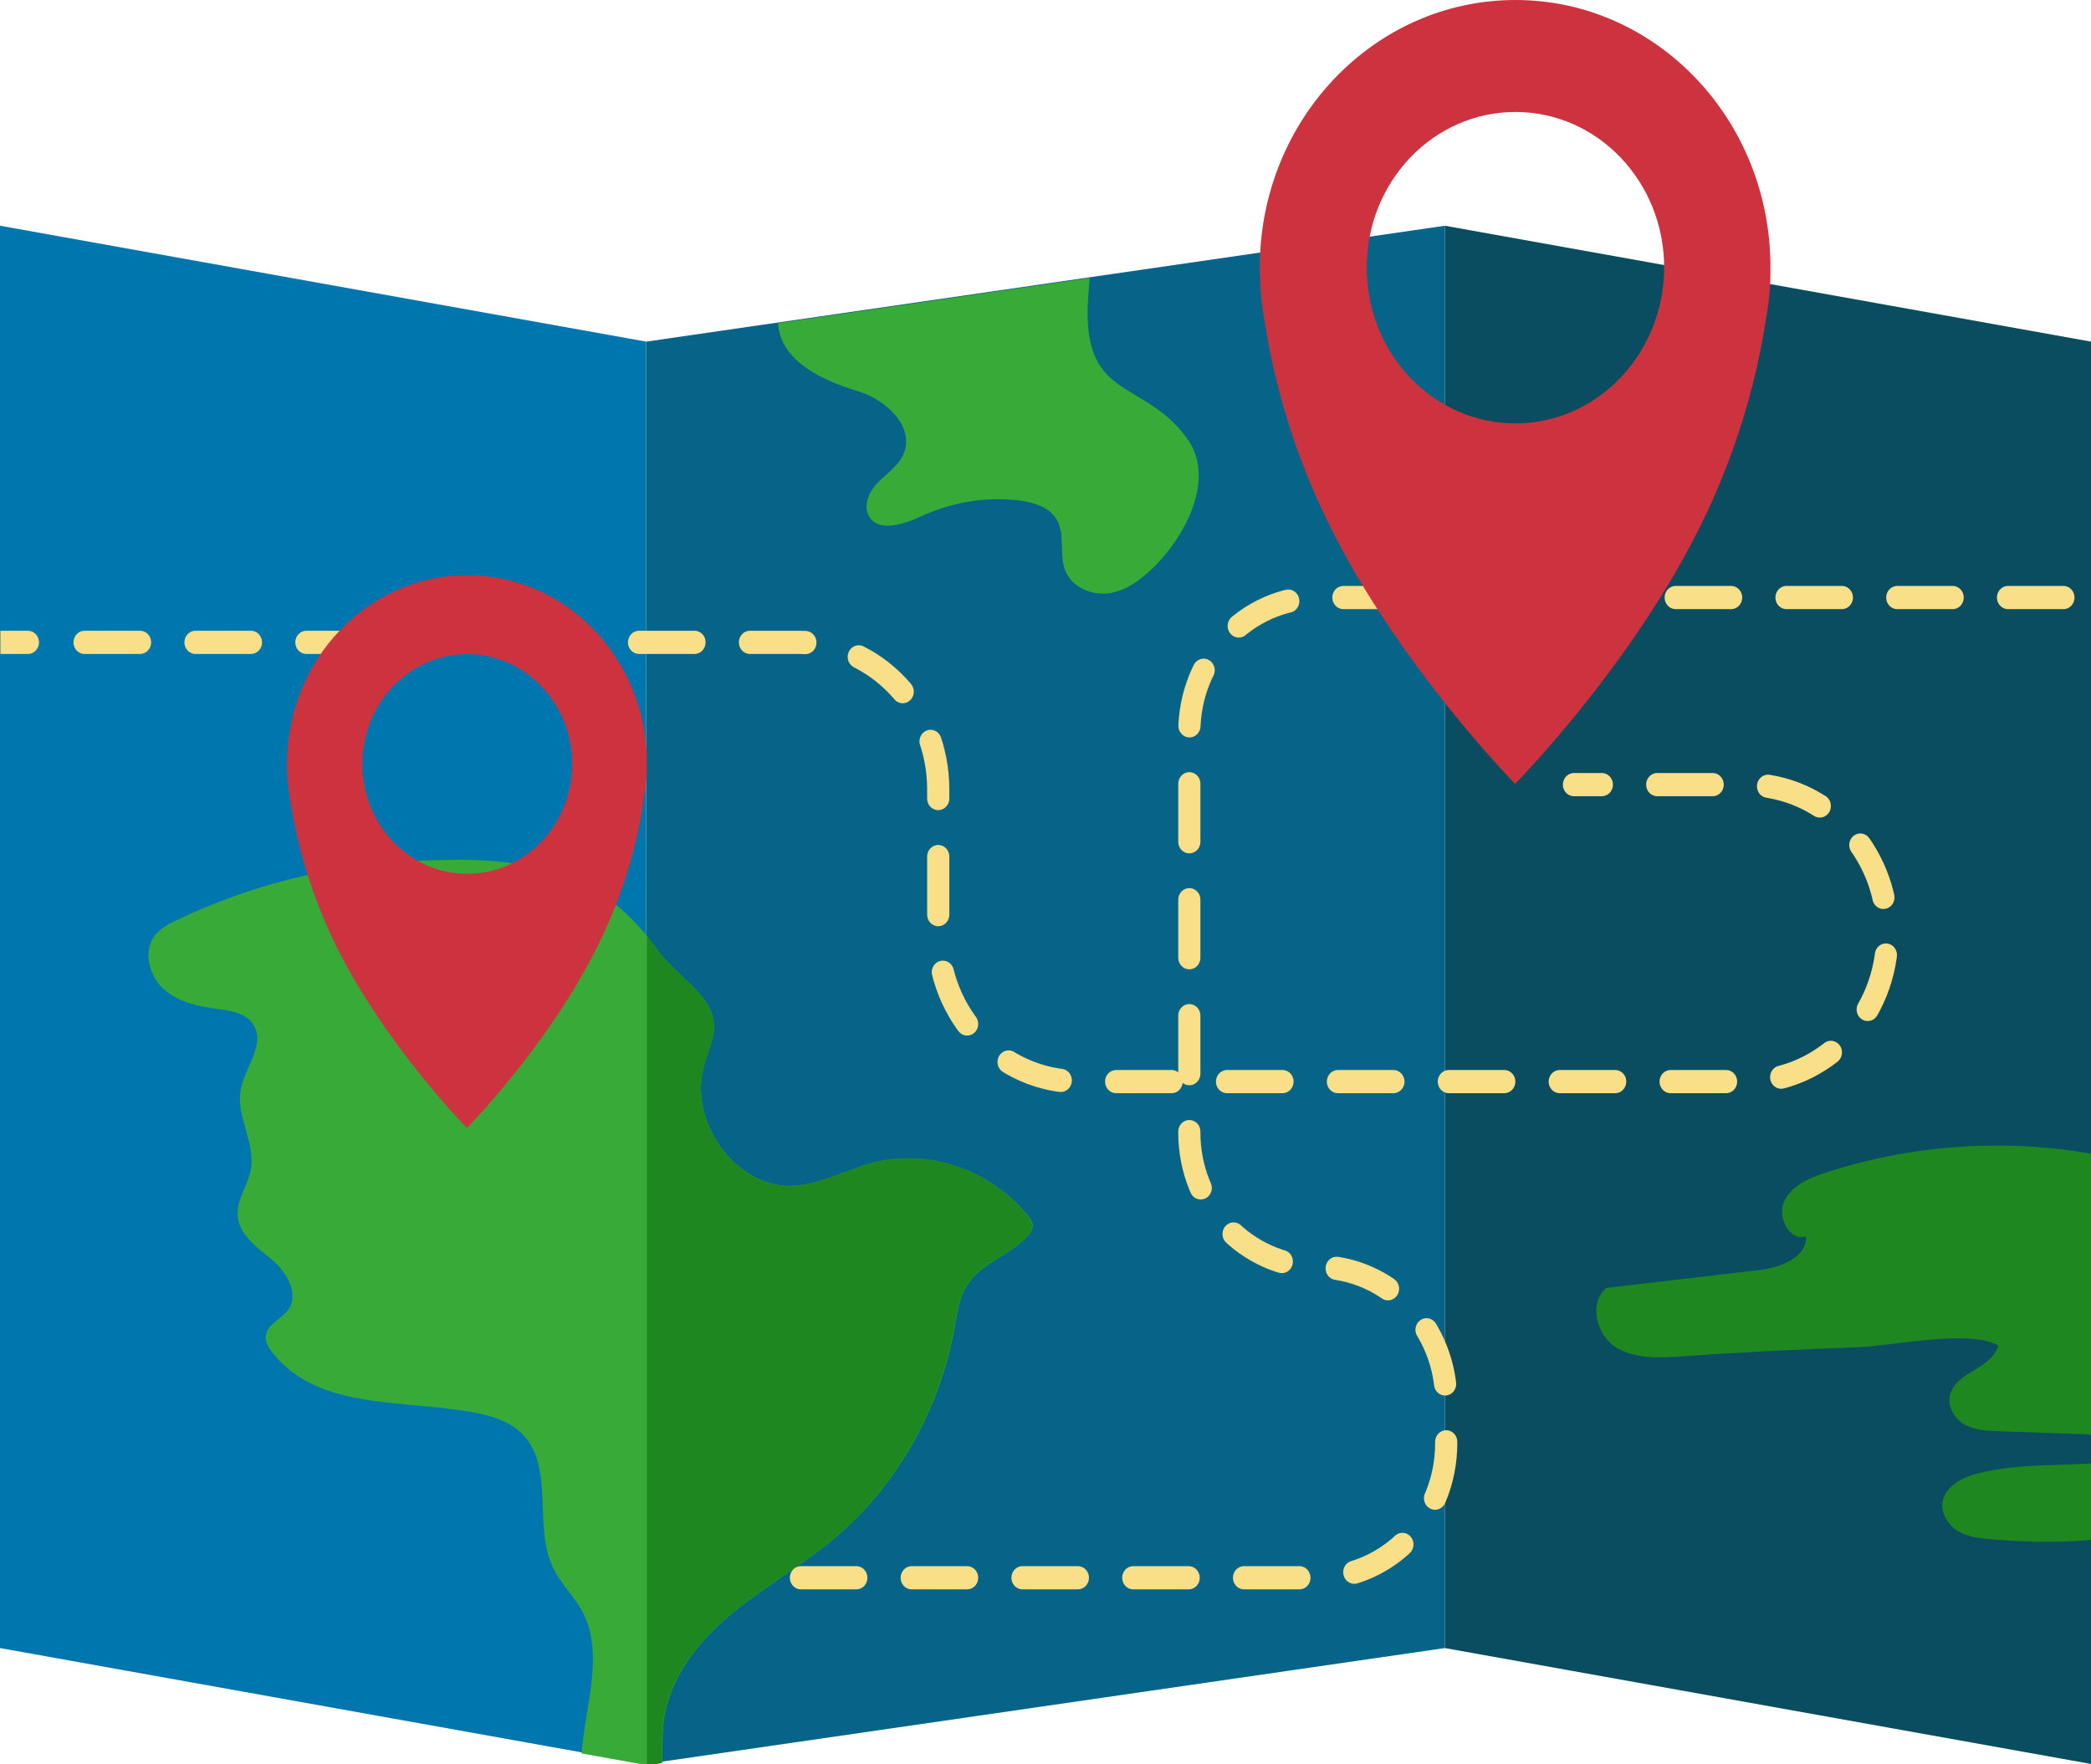 <svg xmlns="http://www.w3.org/2000/svg" viewBox="118.421 127.88 223.997 188.959" xmlns:v="https://vecta.io/nano"><clipPath id="A"><use href="#H"/></clipPath><clipPath id="B"><use href="#H"/></clipPath><clipPath id="C"><use href="#H"/></clipPath><clipPath id="D"><use href="#H"/></clipPath><clipPath id="E"><use href="#H"/></clipPath><clipPath id="F"><use href="#H"/></clipPath><use href="#I" fill="#0076ae"/><path d="M273.196 304.424l-85.554 12.414V164.476l85.554-12.414z" fill="#066489"/><use href="#I" x="154.776" fill="#0a4c60"/><g transform="matrix(.364 0 0 .381 55.819 46.957)"><path d="M224 471.1c-2.5 1.1-5 2.4-6.7 4.6-3.3 4.5-1.3 11.4 3.1 15 4.3 3.6 10.2 4.7 15.7 5.4 4 .5 8.7 1.2 10.7 4.8 3.1 5.5-2.8 11.7-4 17.9-1.4 7.5 4.4 14.9 3 22.4-.8 4.4-4.2 8.4-3.9 12.9.4 5.5 5.7 9 10 12.4s8.2 9.5 5 14c-2 2.8-6.3 4.1-6.7 7.5-.2 1.8.9 3.5 2.1 4.9 13.6 16.2 38.7 12.9 59.5 16.7 5.3 1 10.7 2.6 14.4 6.5 8.9 9.4 2.7 25.7 8.6 37.2 2.2 4.4 6.1 7.8 8.5 12.1 8.8 15.6-4 35.6.8 52.8 1 3.6 3 7.3 6.4 8.8 6.3 2.8 13.4-3.3 15.3-10 1.9-6.6.6-13.7 1.5-20.6 1.6-12.1 10-22.3 19.5-29.9s20.4-13.4 30-21c18.7-14.7 31.7-36.4 36.1-59.8.8-4 1.3-8.3 3.5-11.7 4.1-6.5 12.7-8.5 18-14.1.8-.8 1.5-1.9 1.5-3 0-1-.7-1.9-1.4-2.7-11-13-29.6-19-46-14.8-7.7 2-15 6-23 6.4-15 .8-28-14.2-27.2-28.8.5-9.3 7.3-14.3 1.5-22.8-3.5-5.1-10.4-9.4-14.5-14.9-18.3-25.1-44.1-26.3-73.8-24.7-23.2 1.2-46.3 6.8-67.5 16.5z" clip-path="url(#A)" fill="#37aa37"/><path d="M809.6 542c-32.6-10.1-68.2-10-100.7.2-4.7 1.5-9.8 3.6-11.9 8.1s1.9 11.3 6.5 9.7c.2 6.2-7.8 8.8-14 9.5l-44.7 5c-5.3 3.9-3.1 13 2.4 16.5s12.6 3.2 19.1 2.8c17.3-1.2 34.7-2 52.1-2.6 10.5-.3 32.9-5.2 41.7-.5-2.4 7.1-12.7 7.2-14.3 14.2-.7 3.2 1.6 6.6 4.5 8.1 3 1.5 6.4 1.7 9.8 1.8l32.6 1.1c1.3 0 2.8.2 3.7 1.1 1.3 1.4.7 3.9-.8 5.1s-3.6 1.4-5.5 1.6c-12.1.9-24.4.1-36.2 3-4.6 1.1-9.9 3.8-10.3 8.6-.2 3.2 2.1 6.3 5 7.8s6.2 1.8 9.5 2.1c18.2 1.4 33.2.9 50.5-3.5 18-4.6 36.1.6 37.9-23.4 1.5-20.4-.9-41.1-7.1-60.6-1.9-6-6.4-13.1-12.4-11.4" clip-path="url(#B)" fill="#1f871f"/><path d="M424.5 322.4c8.1 2.3 16.8 9.9 13.4 17.6-1.4 3.2-4.6 5.3-7.2 7.7s-4.7 6.2-3.2 9.4c2.5 5.2 10.3 2.8 15.5.5 9-4 19-5.6 28.8-4.5 4.4.5 9.3 1.9 11.4 5.8 2.2 4.1.5 9.4 2.2 13.7 2 5.2 8.6 7.6 14.1 6.4s10-5 13.9-9c8.8-9.2 15.7-23.9 8.1-34.1-12.4-16.8-30.4-10.7-29.4-37.5.6-13.8 4.9-30.7-8.2-40.5-21.7-16.2-57.6 9.1-72.2 24.5-19.4 20.4-11 33.2 12.8 40z" clip-path="url(#C)" fill="#37aa37"/><path d="M428.5 539.4c-7.7 2-15 6-23 6.4-15 .8-28-14.2-27.2-28.8.5-9.3 7.3-14.3 1.5-22.8-3.5-5.1-10.4-9.4-14.5-14.9-.9-1.3-1.9-2.5-2.9-3.7V723c1.5-1.8 2.7-3.9 3.3-6 1.9-6.6.6-13.7 1.5-20.6 1.6-12.1 10-22.3 19.5-29.9s20.4-13.4 30-21c18.7-14.7 31.7-36.4 36.1-59.8.8-4 1.3-8.3 3.5-11.7 4.1-6.5 12.7-8.5 18-14.1.8-.8 1.5-1.9 1.5-3 0-1-.7-1.9-1.4-2.7-10.8-13-29.4-19-45.9-14.8z" clip-path="url(#D)" fill="#1f871f"/><g stroke="#f8df88" fill="none"><g clip-path="url(#E)" stroke-linecap="round" stroke-miterlimit="10" stroke-width="6.52"><path d="M635.2 433h8.2"/><path d="M659.7 433h26.4c22.8 0 41.3 18.5 41.3 41.3v.9c0 22.8-18.5 41.3-41.3 41.3H489.4c-22.8 0-41.3-18.5-41.3-41.3v-40.9c0-22.8-18.5-41.3-41.3-41.3H188.4" stroke-dasharray="16.318px, 16.318px"/><path d="M180.2 393h-8.1"/></g><path d="M407.7 656h152.1c20.9 0 37.8-16.9 37.8-37.8v-11.8c0-20.9-16.9-37.8-37.8-37.8h0c-20.9 0-37.8-16.9-37.8-37.8V418.2c0-20.9 16.9-37.8 37.8-37.8h241.9" clip-path="url(#F)" stroke-dasharray="16.3px" stroke-linecap="round" stroke-miterlimit="10" stroke-width="6.52"/></g></g><path d="M280.762 127.88c-15.132 0-27.39 12.833-27.39 28.675v.343c.036 1.79.182 3.58.509 5.293.764 5.103 2.583 13.138 6.984 22.011 7.457 15.042 19.861 27.647 19.861 27.647s12.404-12.567 19.861-27.647c4.401-8.911 6.22-16.946 6.984-22.011.327-1.714.509-3.465.509-5.293v-.343c.036-15.842-12.222-28.675-27.318-28.675zm0 45.355c-8.803 0-15.932-7.464-15.932-16.68s7.13-16.68 15.932-16.68 15.932 7.464 15.932 16.68c-.036 9.216-7.166 16.68-15.932 16.68zm-112.29 16.261c-10.658 0-19.315 9.063-19.315 20.221v.228c0 1.257.145 2.513.364 3.732.546 3.58 1.819 9.254 4.911 15.537 5.274 10.625 14.004 19.498 14.004 19.498s8.766-8.873 14.004-19.498c3.128-6.283 4.401-11.957 4.911-15.537.218-1.219.364-2.437.364-3.732v-.228c.073-11.158-8.584-20.221-19.242-20.221zm0 31.988c-6.208 0-11.24-5.268-11.24-11.767s5.032-11.767 11.24-11.767 11.24 5.268 11.24 11.767-5.032 11.767-11.24 11.767z" fill="#cc333f"/><defs ><path id="H" d="M597.6 276l-235.2 32.6L172.1 276v400.1l190.3 32.6 235.2-32.6 190.3 32.6V308.6z"/><path id="I" d="M187.642 316.838l-69.222-12.414V152.061l69.222 12.414z"/></defs></svg>
